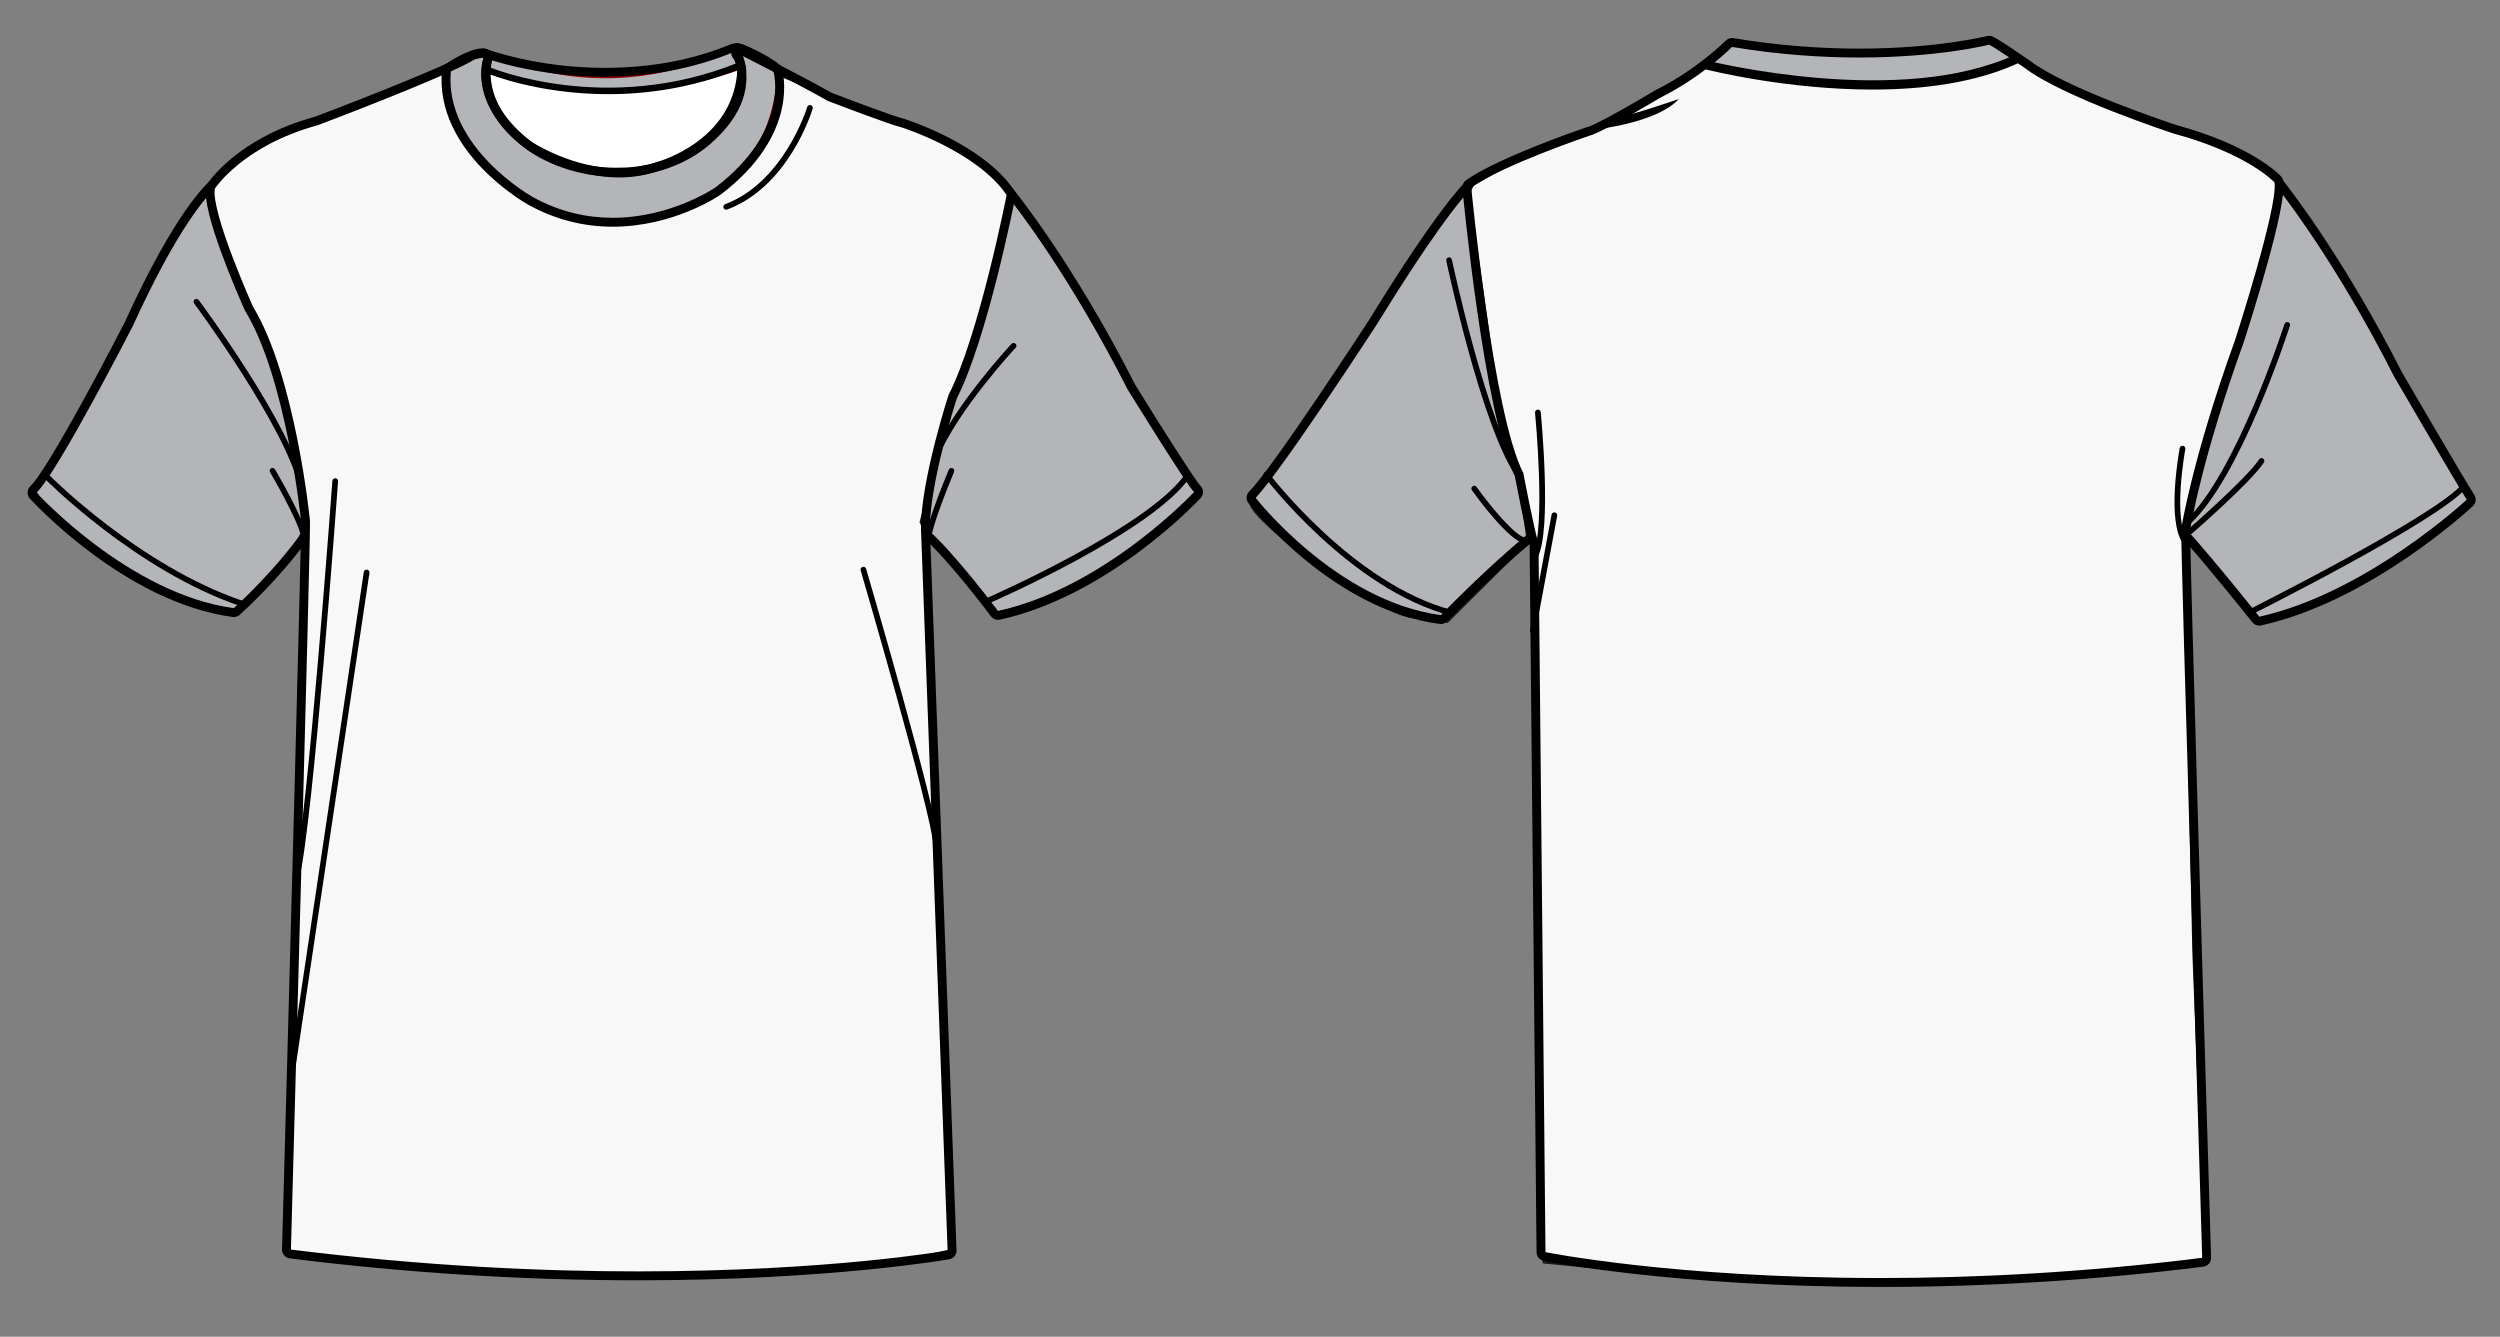 <?xml version="1.0" encoding="utf-8"?>
<!-- Generator: Adobe Illustrator 27.4.1, SVG Export Plug-In . SVG Version: 6.00 Build 0)  -->
<svg version="1.1" xmlns="http://www.w3.org/2000/svg" xmlns:xlink="http://www.w3.org/1999/xlink" x="0px" y="0px"
	 viewBox="0 0 841.89 450.146" enable-background="new 0 0 841.89 450.146" xml:space="preserve">
<rect x="0" y="0" width="841.89" height="450.146" fill="#808080" stroke="none"/>
<g id="t_shirts">
	<g>
		<path fill="#FFFFFF" d="M485.202,208.643l-0.198-0.013c-35.455-4.727-62.253-38.651-63.376-40.093
			c-0.465-0.597-0.413-1.448,0.123-1.983c8.129-8.124,40.289-57.586,40.613-58.084c23.329-37.963,31.742-45.713,32.089-46.024
			c0.284-0.255,0.643-0.384,1.002-0.384c0.334,0,0.669,0.111,0.944,0.335c12.625,10.235,22.338,41.148,25.928,53.963
			c10.955,39.093-3.009,60.996-3.608,61.909c-0.089,0.135-0.198,0.255-0.325,0.354c-14.915,11.763-31.94,29.385-32.11,29.562
			C485.998,208.479,485.606,208.643,485.202,208.643z"/>
		<path fill="#FFFFFF" d="M760.825,209.178c-0.453,0-0.889-0.205-1.177-0.569c-0.169-0.214-17.062-21.55-27.155-32.274
			c-0.33-0.351-0.472-0.839-0.38-1.312c2.1-10.863,20.854-106.376,32.536-114.813c0.265-0.191,0.572-0.284,0.877-0.284
			c0.434,0,0.863,0.188,1.158,0.546c0.196,0.238,19.898,24.322,40.884,65.656c0.168,0.285,20.921,35.958,24.387,41.315
			c0.395,0.61,0.295,1.416-0.236,1.912c-0.34,0.317-34.371,31.782-70.569,39.79C761.041,209.166,760.933,209.178,760.825,209.178z"
			/>
		<path fill="#FFFFFF" d="M633.249,431.882c-69.151-0.001-112.665-8.663-113.097-8.751c-0.694-0.141-1.195-0.747-1.202-1.455
			l-2.344-238.249c-1.64-5.86-4.66-21.544-5.063-23.651c-10.219-20.183-17.285-93.385-17.582-96.501
			c-0.051-0.536,0.189-1.057,0.628-1.368c10.95-7.729,38.945-17.209,40.131-17.609l0.142-0.04
			c2.886-0.666,15.504-7.862,23.281-12.536l0.102-0.056c14.325-7.164,23.859-16.813,23.954-16.91
			c0.285-0.291,0.673-0.451,1.072-0.451l0.246,0.02c14.151,2.354,28.477,3.547,42.58,3.547c26.371-0.001,43.17-4.224,43.337-4.267
			c0.121-0.031,0.246-0.047,0.372-0.047c0.544,0,1.106,0,12.707,7.955c12.537,9.712,49.564,21.91,49.936,22.032
			c25.267,6.852,34.244,16.462,34.613,16.868c0.198,0.217,0.327,0.486,0.373,0.776c1.303,8.237-11.803,49.058-13.302,53.686
			c-13.944,38.555-17.865,61.962-18.094,63.373c-0.188,4.683,4.528,162.312,7.057,245.29c0.023,0.774-0.545,1.438-1.313,1.534
			c-36.234,4.52-72.749,6.81-108.524,6.81H633.249z"/>
		<path fill="#FFFFFF" d="M78.739,206.286l-0.198-0.013c-35.389-4.72-66.071-37.949-67.359-39.361
			c-0.553-0.606-0.517-1.543,0.081-2.104c5.429-5.099,23.417-38.721,32.169-55.787c17.012-37.429,27.511-46.27,27.95-46.628
			c0.276-0.225,0.612-0.338,0.949-0.338c0.334,0,0.669,0.111,0.945,0.335c12.618,10.23,22.333,41.145,25.924,53.962
			c10.874,38.801,6.824,58.451,6.646,59.268c-0.038,0.175-0.107,0.342-0.205,0.493c-10.037,15.588-25.747,29.653-25.904,29.793
			C79.46,206.152,79.105,206.286,78.739,206.286z"/>
		<path fill="#FFFFFF" d="M336.098,207.248c-0.466,0-0.913-0.217-1.2-0.6c-8.387-11.183-22.621-28.378-27.457-29.917
			c-0.725-0.23-1.163-0.967-1.018-1.713c2.012-10.426,19.999-102.105,31.682-110.542c0.265-0.191,0.572-0.284,0.877-0.284
			c0.434,0,0.863,0.188,1.158,0.546c0.197,0.238,19.88,24.3,40.855,65.601c7.7,12.465,20.482,32.731,22.107,34.213
			c0.295,0.27,0.486,0.66,0.503,1.06c0.016,0.4-0.113,0.803-0.385,1.096c-0.301,0.324-30.544,32.483-66.797,40.504
			C336.314,207.236,336.206,207.248,336.098,207.248z"/>
		<path fill="#FFFFFF" d="M208.36,64.631c-8.487,0-17.807-1.699-27.701-5.05c-0.145-0.049-0.283-0.121-0.407-0.212
			c-1.279-0.939-31.175-23.192-18.605-40.859c0.288-0.404,0.748-0.63,1.223-0.63c0.177,0,0.356,0.031,0.529,0.097
			c0.169,0.064,17.175,6.375,40.122,6.375c15.542,0,30.19-2.839,43.54-8.438c0.117-0.049,0.241-0.084,0.367-0.102l0.291-0.019
			c0.704,0,2.114,0.28,3.648,2.157l0.083,0.112c0.922,1.369,5.528,8.363,5.702,11.656c0.009,0.17-0.011,0.341-0.06,0.505
			C256.99,30.566,246.464,64.631,208.36,64.631z"/>
		<path fill="#FFFFFF" d="M214.864,429.649c-38.521,0-77.913-2.477-117.08-7.361c-0.767-0.096-1.336-0.758-1.314-1.53
			c2.316-83.277,6.637-241.724,6.414-245.335c-0.045-0.454-4.939-48.303-19.017-71.455l-0.087-0.167
			c-1.462-3.268-14.245-32.161-12.931-40.48c0.033-0.207,0.108-0.405,0.222-0.581c0.396-0.612,9.988-15.065,35.411-21.981
			c1.922-0.725,43.25-16.338,52.67-22.072c0.126-0.077,0.264-0.135,0.408-0.172c0.746-0.191,2.561-0.635,3.31-0.635
			c0.499,0,0.965,0.248,1.244,0.661c0.279,0.414,0.334,0.938,0.147,1.401c-0.224,0.57-5.327,14.267,13.789,29.018
			c0.131,0.104,11.582,9.026,29.087,9.026c0.705,0,1.419-0.014,2.143-0.043l0.351,0.001c1.69,0,16.857-0.3,28.688-10.688
			c10.011-8.788,13.529-18.177,10.456-27.906c-0.182-0.576,0-1.205,0.46-1.596c0.277-0.235,0.622-0.356,0.971-0.356
			c0.231,0,0.464,0.054,0.679,0.163c0.195,0.099,19.541,9.938,28.49,15.04c1.608,0.617,20.822,7.98,24.69,8.872l0.115,0.031
			c1.054,0.333,25.934,8.343,36.046,23.348c0.223,0.331,0.305,0.736,0.228,1.127c-0.381,1.941-9.419,47.702-19.632,67.592
			c-0.634,1.972-9.185,28.887-9.185,44.293l8.978,243.2c0.027,0.748-0.5,1.401-1.236,1.532
			C318.983,422.667,279.005,429.649,214.864,429.649z"/>
		<path fill="#FFFFFF" d="M206.336,74.843c-9.739,0-19.055-2.422-27.688-7.199c-1.257-0.703-30.631-17.444-28.331-43.748
			c0.039-0.451,0.28-0.86,0.656-1.113c0.753-0.507,7.47-4.957,11.303-4.957c0.313,0,0.612,0.028,0.888,0.083
			c0.42,0.084,0.783,0.343,0.999,0.712c0.216,0.369,0.265,0.813,0.133,1.22c-0.197,0.624-4.651,15.541,13.727,29.099
			c0.082,0.052,14.189,9.31,30.468,9.31c4.702,0,9.18-0.774,13.31-2.3l0.131-0.042c1.081-0.291,26.442-7.4,27.888-32.31
			c-0.187-1.395-0.788-3.825-1.687-4.813c-0.474-0.52-0.522-1.3-0.116-1.875c0.288-0.408,0.75-0.634,1.225-0.634
			c0.195,0,0.392,0.038,0.581,0.117c0.336,0.141,8.285,3.499,11.64,6.519c0.204,0.184,0.354,0.42,0.433,0.683
			c0.254,0.845,5.931,20.933-20.078,40.726C241.142,64.79,226.336,74.843,206.336,74.843z"/>
	</g>
</g>
<g id="front_body_colour">
	<path fill="#F8F8F9" stroke="#1A171B" stroke-miterlimit="10" d="M69.367,63.087l16.739-13.696l64.868-26.608
		c-2.285,56.929,106.18,76.694,111.258,2.313l12.774,5.08c22.931,10.035,53.189,15.383,65.449,35.803
		c-5.129,24.125-10.424,45.561-16.165,59.794l-7.955,23.546c-3.444,11.54-5.428,24.102-4.319,38.828l4.533,129.87l4.065,103.047
		c-22.596,5.874-55.282,7.609-90.161,8.445c-41.827,0.403-86.427-2.447-132.67-7.222l-1.924-7.615l2.736-67.572l3.065-118.204
		l1.634-51.952c-1.729-21.807-5.882-41.119-12.481-57.912C81.476,100.209,74.157,81.547,69.367,63.087z"/>
	<path fill="#F8F8F9" stroke="#1A171B" stroke-miterlimit="10" d="M689.842,26.489l25.835,10.871
		c22.931,10.035,34.871,8.188,51.758,23.83c-3.201,25.156-12.559,54.549-18.3,68.781l-8.188,25.271
		c-3.444,11.54-6.051,20.568-4.941,35.294l2.763,130.213l4.065,103.047c-22.596,5.874-55.282,7.609-90.161,8.445
		c-41.827,0.403-86.427-2.447-132.67-7.222l-1.924-7.615l-0.34-68.028l-0.746-126.654l-0.387-39.293
		c-3.094-16.045-4.901-23.021-9.729-37.786c-9.338-18.823-8.127-63.907-12.917-82.367l15.74-9.116
		c29.359-10.904,51.059-21.637,64.659-32.188l16.235,2.824c27.378,5.514,56.508,5.788,89.223-4.659L689.842,26.489z"/>
</g>
<g id="colar_colour">
	<path fill="#B3B5B8" stroke="#970000" stroke-miterlimit="10" d="M150.974,22.783c4.912-2.875,9.325-4.924,12.426-4.807
		l1.583,13.74c17.098,37.229,83.072,34.415,84.701-8.933l-1.181-6.884l10.714,5.332l3.014,3.865
		c-4.212,65.989-97.377,62.428-111.258,8.909V22.783z"/>
	<path fill="#B3B5B8" stroke="#970000" stroke-miterlimit="10" d="M165.458,17.863c24.412,10.109,50.935,11.841,81.335-1.818
		l2.891,6.738c-28.129,10.069-56.877,10.105-86.177,1.221L165.458,17.863z"/>
	<path fill="#B3B5B8" stroke="#970000" stroke-miterlimit="10" d="M583.301,14.207c29.253,4.878,58.18,5.675,86.588,0l8.847,5.082
		c-32.243,12.495-66.67,11.535-102.394,2.573c0,0-0.836-0.537-1.041-0.973S583.301,14.207,583.301,14.207z"/>
</g>
<g id="shoulder">
	<path fill="#B3B5B8" stroke="#1A171B" stroke-miterlimit="10" d="M78.739,206.286c-16.102-2.974-31.365-10.205-46.026-20.503
		c-9.989-5.876-16.801-13.001-21.451-20.976c9.511-12.219,22.693-36.073,38.204-67.306c6.339-14.293,13.456-25.724,21.383-34.18
		c3.337,16.555,8.293,31.303,14.947,44.156c9.036,21.154,16.547,43.253,17.129,69.647l-4.054,8.354L78.739,206.286z"/>
	<path fill="#B3B5B8" stroke="#1A171B" stroke-miterlimit="10" d="M340.455,65.979c7.154,8.359,14.231,18.553,21.256,29.994
		l15.44,26.956c5.169,10.392,12.295,22.005,21.066,34.646l5.389,8.819c-19.111,19.7-41.254,34.376-68.708,40.253
		c-6.701-9.74-14.333-18.708-23.009-26.809l-1.702-4.057l11.171-43.281l6.836-17.764C333.048,100.17,337.039,83.706,340.455,65.979z
		"/>
	<path fill="#B3B5B8" stroke="#1A171B" stroke-miterlimit="10" d="M494.525,65.595l9.936,70.718l7.245,24.093l2.869,21.762
		l-27.212,27.056c0,0-8.314-2.357-9.092-1.855c-7.424,4.788-62.177-35.299-56.643-38.833l21.132-30.609l35.882-53.979l13.376-18.918
		l3.435-1.897l-1.5,2.846"/>
	<path fill="#B3B5B8" stroke="#1A171B" stroke-width="0.25" stroke-miterlimit="10" d="M736.711,181.905l22.938,26.704l9.369-1.24
		c24.719-9.354,45.907-21.777,62.701-38.017l-24.15-43.227c-11.992-24.055-24.968-45.701-39.515-63.496
		c-4.017,22.208-9.136,42.563-16.659,58.87l-13.694,49.694l-1.661,7.053L736.711,181.905z"/>
</g>
<g id="layout">
	<path d="M513.621,183.011l-0.12-0.007c-5.392-0.674-16.571-16.154-17.829-17.917c-0.308-0.432-0.207-1.033,0.225-1.341
		c0.434-0.309,1.031-0.208,1.342,0.225c4.56,6.393,13.071,16.696,16.501,17.125c0.527,0.066,0.9,0.546,0.835,1.073
		C514.514,182.655,514.099,183.011,513.621,183.011z"/>
	<path d="M511.168,160.571c-0.309,0-0.612-0.148-0.798-0.423c-11.512-17.052-22.853-70.089-23.33-72.339
		c-0.11-0.52,0.222-1.03,0.741-1.14c0.518-0.109,1.029,0.221,1.14,0.741c0.116,0.547,11.74,54.92,23.043,71.662
		c0.297,0.44,0.182,1.038-0.259,1.335C511.54,160.518,511.352,160.571,511.168,160.571z"/>
	<path d="M537.124,43.595c0,0,20.936-2.138,28.2-10.257c0,0-18.373,6.41-22.22,6.41L537.124,43.595z"/>
	<path d="M735.938,183.438c-0.295,0-0.586-0.135-0.774-0.39c-5.632-7.621-1.321-31.159-1.135-32.157
		c0.097-0.522,0.591-0.865,1.122-0.769c0.521,0.098,0.866,0.6,0.768,1.122c-0.044,0.236-4.347,23.71,0.791,30.662
		c0.315,0.427,0.225,1.029-0.202,1.345C736.337,183.377,736.137,183.438,735.938,183.438z"/>
	<path d="M516.999,188.071c-0.15,0-0.303-0.036-0.445-0.11c-0.47-0.246-0.651-0.827-0.405-1.297
		c4.514-8.62,0.825-47.294,0.787-47.684c-0.051-0.528,0.336-0.999,0.864-1.05c0.522-0.043,0.999,0.335,1.05,0.864
		c0.156,1.614,3.779,39.638-0.998,48.761C517.68,187.883,517.346,188.071,516.999,188.071z"/>
	<path d="M516.185,213.349l-0.178-0.016c-0.522-0.098-0.866-0.6-0.769-1.122l7.264-38.885c0.099-0.522,0.601-0.861,1.122-0.768
		c0.521,0.098,0.866,0.6,0.769,1.122l-7.264,38.885C517.043,213.026,516.64,213.349,516.185,213.349z"/>
	<path d="M312.704,182.148c-0.531,0-0.961-0.43-0.961-0.961c0-4.415,7.45-22.263,7.768-23.02c0.205-0.49,0.767-0.722,1.258-0.516
		c0.49,0.205,0.721,0.768,0.516,1.258c-2.119,5.062-7.618,18.932-7.618,22.278C313.665,181.718,313.235,182.148,312.704,182.148z"/>
	<path d="M102.332,181.571c-0.467,0-0.876-0.34-0.949-0.815c-0.817-5.312-10.341-21.567-10.437-21.73
		c-0.269-0.458-0.116-1.047,0.342-1.316c0.458-0.268,1.047-0.116,1.316,0.342c0.4,0.681,9.806,16.738,10.679,22.413
		c0.081,0.524-0.279,1.016-0.804,1.096L102.332,181.571z"/>
	<path d="M81.5,204.238c-0.102,0-0.206-0.017-0.307-0.051c-35.277-11.899-65.741-42.595-66.045-42.903
		c-0.372-0.378-0.367-0.987,0.011-1.36c0.379-0.371,0.987-0.368,1.36,0.011c0.3,0.306,30.454,30.68,65.288,42.43
		c0.503,0.17,0.773,0.715,0.604,1.218C82.276,203.984,81.901,204.238,81.5,204.238z"/>
	<path d="M332.334,203.404c-0.371,0-0.725-0.216-0.882-0.578c-0.212-0.487,0.011-1.054,0.498-1.266
		c0.545-0.237,54.624-23.919,67.14-41.863c0.304-0.434,0.902-0.542,1.339-0.238c0.436,0.304,0.542,0.903,0.238,1.339
		c-12.827,18.387-65.705,41.549-67.949,42.526C332.592,203.378,332.462,203.404,332.334,203.404z"/>
	<path d="M244.544,70.617c-0.389,0-0.755-0.238-0.9-0.625c-0.187-0.497,0.065-1.051,0.563-1.238
		c19.836-7.439,27.546-32.456,27.622-32.708c0.153-0.509,0.69-0.798,1.197-0.645c0.509,0.153,0.797,0.688,0.645,1.197
		c-0.32,1.066-8.068,26.185-28.789,33.956C244.771,70.597,244.657,70.617,244.544,70.617z"/>
	<path d="M99.835,296.738l-0.224-0.026c-0.517-0.123-0.835-0.642-0.713-1.158c4.734-19.886,12.947-132.47,13.03-133.605
		c0.038-0.53,0.495-0.939,1.029-0.889c0.529,0.039,0.928,0.499,0.889,1.029c-0.337,4.64-8.307,113.874-13.077,133.911
		C100.664,296.44,100.27,296.738,99.835,296.738z"/>
	<path d="M98.626,359.863l-0.143-0.011c-0.525-0.079-0.887-0.568-0.809-1.094l24.837-166.117c0.078-0.525,0.557-0.884,1.093-0.809
		c0.525,0.079,0.887,0.568,0.809,1.093L99.576,359.043C99.504,359.52,99.094,359.863,98.626,359.863z"/>
	<path d="M315.373,285.991c-0.497,0-0.919-0.384-0.957-0.888c-0.944-12.258-24.349-92.205-24.585-93.011
		c-0.149-0.51,0.142-1.044,0.652-1.193c0.509-0.151,1.044,0.143,1.193,0.652c0.967,3.299,23.697,80.947,24.656,93.404
		c0.041,0.53-0.355,0.992-0.885,1.033L315.373,285.991z"/>
	<path d="M101.72,165.068c-0.439,0-0.835-0.303-0.937-0.749c-4.709-20.713-35.102-61.721-35.409-62.132
		c-0.317-0.426-0.229-1.028,0.197-1.346c0.426-0.316,1.028-0.228,1.346,0.197c1.261,1.695,30.942,41.746,35.741,62.854
		c0.118,0.518-0.207,1.033-0.724,1.151L101.72,165.068z"/>
	<path d="M315.054,154.587c-0.125,0-0.252-0.025-0.374-0.076c-0.489-0.207-0.718-0.772-0.511-1.26
		c7.037-16.633,26.271-37.256,26.465-37.462c0.364-0.387,0.972-0.407,1.359-0.044c0.387,0.363,0.407,0.972,0.044,1.359
		c-0.191,0.204-19.195,20.581-26.097,36.896C315.785,154.367,315.428,154.587,315.054,154.587z"/>
	<path d="M737.538,179.913c-0.269,0-0.536-0.112-0.726-0.331c-0.349-0.401-0.306-1.008,0.095-1.356
		c0.194-0.169,19.505-16.979,23.867-23.527c0.292-0.441,0.89-0.562,1.333-0.267c0.441,0.294,0.562,0.892,0.267,1.333
		c-4.504,6.761-23.403,23.215-24.205,23.912C737.986,179.835,737.762,179.913,737.538,179.913z"/>
	<path d="M488.834,207.369l-0.245-0.032c-34.113-8.956-62.629-46.555-62.913-46.934c-0.318-0.425-0.232-1.027,0.192-1.346
		c0.426-0.32,1.028-0.232,1.347,0.192c0.279,0.374,28.403,37.444,61.862,46.228c0.514,0.135,0.82,0.661,0.686,1.174
		C489.649,207.083,489.26,207.369,488.834,207.369z"/>
	<path d="M757.197,207.369c-0.353,0-0.692-0.195-0.861-0.532c-0.237-0.475-0.045-1.053,0.431-1.29
		c0.63-0.315,63.174-31.662,72.34-42.495c0.344-0.406,0.95-0.456,1.355-0.113c0.405,0.343,0.456,0.95,0.113,1.355
		c-9.42,11.132-70.359,41.677-72.949,42.972C757.488,207.336,757.342,207.369,757.197,207.369z"/>
	<path d="M736.578,177.028c-0.262,0-0.522-0.106-0.712-0.316c-0.357-0.393-0.327-1.001,0.065-1.358
		c16.92-15.354,33.219-65.738,33.381-66.245c0.162-0.505,0.7-0.785,1.21-0.622c0.505,0.162,0.784,0.704,0.622,1.209
		c-0.671,2.091-16.623,51.385-33.92,67.082C737.04,176.945,736.809,177.028,736.578,177.028z"/>
	<path d="M485.202,207.143c-35.255-4.701-62.392-39.528-62.392-39.528c8.335-8.33,40.811-58.329,40.811-58.329
		c18.891-30.74,27.973-41.597,30.813-44.678c-0.229-1.413,0.162-2.888,0.952-4.041c-0.696,0.016-1.386,0.267-1.936,0.761
		c-0.354,0.317-8.919,8.206-32.365,46.354c-0.962,1.479-32.46,49.879-40.395,57.81c-1.071,1.071-1.177,2.771-0.246,3.966
		c1.139,1.462,28.305,35.851,64.361,40.658c0.133,0.018,0.265,0.026,0.396,0.026c0.81,0,1.591-0.328,2.16-0.918
		c0.157-0.163,14.598-15.107,28.479-26.606c-0.767-0.711-1.248-1.671-1.448-2.696C500.078,191.708,485.202,207.143,485.202,207.143z
		"/>
	<path d="M833.214,166.626c-3.371-5.21-23.283-39.426-24.348-41.255c-18.616-36.653-36.225-59.779-40.182-64.799
		c-0.026,0.745-0.235,1.528-0.69,2.324c-0.184,0.321-0.363,0.644-0.545,0.966c5.406,7.007,21.554,29.012,38.781,62.944
		c0,0,20.939,36.002,24.465,41.451c0,0-33.653,31.41-69.87,39.422c0,0-14.16-17.902-24.428-29.309
		c-0.158,1.097-0.632,2.138-1.424,2.907c10.019,11.239,23.348,28.073,23.499,28.263c0.576,0.729,1.447,1.139,2.353,1.139
		c0.215,0,0.433-0.023,0.648-0.071c36.596-8.097,69.87-38.853,71.269-40.158C833.805,169.457,834.004,167.846,833.214,166.626z"/>
	<path d="M404.133,163.461c-1.712-1.81-12.492-18.743-21.83-33.859c-21.037-41.41-40.809-65.581-41.006-65.82
		c-0.591-0.717-1.449-1.092-2.317-1.092c-0.05,0-0.1,0.009-0.151,0.012c0.568,1.05,0.759,2.313,0.571,3.506
		c2.906,3.629,20.918,26.718,40.285,64.864c0,0,20.191,32.689,22.435,34.613c0,0-29.806,32.048-66.023,40.062
		c0,0-15.186-20.247-24.112-27.793c0.021,1.122-0.281,2.25-0.908,3.161c5.661,5.174,14.907,16.147,22.621,26.431
		c0.574,0.765,1.468,1.2,2.4,1.2c0.215,0,0.432-0.023,0.648-0.071c36.706-8.122,66.328-39.611,67.571-40.948
		c0.556-0.598,0.845-1.397,0.798-2.212C405.071,164.728,404.717,163.99,404.133,163.461z"/>
	<path d="M103.186,180.9c-0.06-0.443-0.119-0.886-0.179-1.329c-0.026-0.688,0.118-1.331,0.431-1.926
		c0.102-0.314,0.243-0.606,0.418-0.878c-0.079-0.104-0.165-0.202-0.235-0.312c-10.049,15.121-24.882,28.331-24.882,28.331
		C43.485,200.084,12.29,165.9,12.29,165.9c7.053-6.624,32.477-56.195,32.477-56.195c15.219-33.48,25.18-43.918,27.184-45.807
		c0.097-1.182,0.562-2.326,1.385-3.169c-0.325-0.115-0.664-0.174-1.005-0.174c-0.673,0-1.345,0.225-1.897,0.676
		c-0.45,0.367-11.199,9.413-28.369,47.168c-10.128,19.744-26.938,50.721-31.829,55.315c-1.196,1.123-1.268,2.998-0.162,4.209
		c1.304,1.429,32.345,35.046,68.269,39.837c0.132,0.018,0.265,0.026,0.397,0.026c0.731,0,1.442-0.267,1.995-0.759
		c0.581-0.517,12.949-11.597,22.815-25.214C103.404,181.523,103.277,181.222,103.186,180.9z"/>
	<path d="M630.553,30.159c-28.756,0-54.505-6.372-56.191-6.797c-0.804-0.203-1.29-1.019-1.087-1.822
		c0.203-0.802,1.019-1.288,1.821-1.087c0.646,0.163,65.058,16.094,103.797-2.146c0.748-0.353,1.643-0.032,1.996,0.718
		c0.353,0.75,0.031,1.644-0.719,1.996C665.454,27.95,647.481,30.159,630.553,30.159z"/>
	<path d="M204.856,31.716c-23.832,0-40.424-6.881-40.678-6.99c-0.561-0.238-0.821-0.886-0.583-1.446
		c0.237-0.561,0.884-0.822,1.446-0.584c0.384,0.165,39.004,16.145,82.973-1.387c0.569-0.225,1.208,0.051,1.433,0.616
		c0.226,0.566-0.05,1.208-0.616,1.433C233.006,29.668,217.853,31.716,204.856,31.716z"/>
	<path d="M249.526,14.79c-0.175,0-0.913-0.347-1.072-0.325c-0.253,0.036-1.812,0.212-2.047,0.31
		c-13.164,5.522-27.545,8.076-42.886,8.076c-22.712,0-39.425-6.215-39.591-6.278c-0.347-0.131-0.706-0.194-1.06-0.194l-0.001,3.001
		c0,0,17.129,6.472,40.651,6.472c13.308,0,28.66-2.07,44.12-8.555l0.077-0.004c0.277,0,1.268,0.115,2.487,1.606L249.526,14.79z"/>
	<path d="M250.205,18.899c0,0,19.55,9.936,28.525,15.062c0,0,20.83,8.013,24.997,8.974c0,0,25.319,8.013,35.255,22.756
		c0,0-9.294,47.434-19.55,67.304c0,0-9.295,28.524-9.295,44.87l8.979,243.256c0,0-39.501,7.028-104.252,7.028
		c-33.026,0-72.619-1.828-116.894-7.35c0,0,6.729-241.973,6.41-245.498c0,0-4.808-48.394-19.23-72.113
		c0,0-14.101-31.514-12.818-39.633c0,0,9.4-14.53,34.613-21.368c0,0,43.16-16.237,52.988-22.219c0,0,2.297-0.588,2.938-0.588
		c0,0-6.089,15.063,14.264,30.768c0,0,11.713,9.339,30.004,9.339c0.725,0,1.459-0.015,2.205-0.045c0,0,0.1,0.003,0.289,0.003
		c2.275,0,17.547-0.409,29.677-11.061C247.373,41.304,254.151,31.393,250.205,18.899z M250.206,15.899
		c-0.697,0-1.387,0.242-1.941,0.712c-0.922,0.781-1.285,2.039-0.921,3.192c2.918,9.237-0.358,17.849-10.015,26.326
		c-11.418,10.026-26.065,10.316-27.698,10.316c-0.121,0-0.192-0.001-0.209-0.002l-0.079-0.001l-0.123,0.003
		c-0.691,0.028-1.391,0.042-2.082,0.042c-17.044,0-28.025-8.598-28.134-8.685c-18.157-14.011-13.547-26.787-13.342-27.324
		c0.374-0.925,0.259-1.962-0.299-2.788c-0.558-0.827-1.495-1.31-2.493-1.31c-0.676,0-1.915,0.229-3.682,0.682
		c-0.288,0.073-0.562,0.189-0.816,0.344c-9.214,5.609-49.721,20.931-52.353,21.924C80.098,46.403,70.22,61.293,69.812,61.925
		c-0.228,0.352-0.379,0.748-0.444,1.162c-1.353,8.565,10.628,35.928,13.043,41.326c0.051,0.115,0.11,0.226,0.175,0.333
		c13.667,22.476,18.597,68.797,18.802,70.789c0.171,5.27-4.119,162.547-6.417,245.181c-0.043,1.544,1.095,2.869,2.628,3.06
		c39.228,4.893,78.682,7.373,117.265,7.373c64.272,0,104.38-7.004,104.778-7.075c1.473-0.262,2.528-1.568,2.473-3.064
		l-8.977-243.199c0.02-14.941,8.217-40.98,9.076-43.664c10.286-20.138,19.332-65.933,19.713-67.879
		c0.153-0.782-0.011-1.592-0.456-2.253c-10.401-15.434-35.763-23.599-36.837-23.94l-0.231-0.063
		c-3.21-0.741-18.482-6.502-24.383-8.769c-9.015-5.132-27.66-14.614-28.455-15.018C251.134,16.006,250.668,15.899,250.206,15.899z"
		/>
	<path d="M669.806,15.06c0.642,0,11.858,7.692,11.858,7.692c12.819,9.934,50.318,22.22,50.318,22.22
		c25.21,6.838,33.972,16.453,33.972,16.453c1.284,8.12-13.247,52.989-13.247,52.989c-14.529,40.169-18.16,63.671-18.16,63.671
		c-0.322,3.525,7.051,245.499,7.051,245.499c-40.522,5.054-77.115,6.799-108.349,6.799c-69.801,0-112.799-8.721-112.799-8.721
		l-2.346-238.449c-1.708-5.983-5.129-23.929-5.129-23.929c-10.257-19.873-17.521-96.151-17.521-96.151
		c10.897-7.691,39.745-17.414,39.745-17.414c4.165-0.961,23.716-12.712,23.716-12.712c14.742-7.372,24.356-17.202,24.356-17.202
		c15.976,2.657,30.465,3.567,42.826,3.567C653,19.373,669.806,15.06,669.806,15.06z M669.806,12.06
		c-0.251,0-0.501,0.032-0.744,0.094c-0.165,0.042-16.817,4.22-42.965,4.22c-14.021,0-28.265-1.187-42.334-3.527
		c-0.164-0.027-0.329-0.04-0.492-0.04c-0.801,0-1.575,0.32-2.145,0.902c-0.092,0.094-9.476,9.577-23.553,16.617l-0.204,0.112
		c-7.949,4.778-20.292,11.771-22.845,12.36c-0.096,0.023-0.19,0.049-0.283,0.081c-1.195,0.402-29.391,9.952-40.517,17.805
		c-0.88,0.621-1.359,1.665-1.257,2.735c0.297,3.118,7.347,76.133,17.641,96.845c0.525,2.737,3.378,17.479,5,23.377l2.342,238.052
		c0.014,1.416,1.016,2.63,2.403,2.911c0.434,0.088,44.096,8.78,113.396,8.78c35.845,0,72.424-2.295,108.72-6.822
		c1.536-0.191,2.675-1.521,2.628-3.068c-2.508-82.284-7.186-238.615-7.06-245.105c0.349-2.111,4.359-25.266,17.991-62.953
		l0.033-0.096c2.463-7.607,14.685-45.979,13.356-54.382c-0.091-0.579-0.351-1.119-0.745-1.552
		c-0.382-0.419-9.63-10.321-35.326-17.306c-1.828-0.604-37.339-12.415-49.344-21.717l-0.142-0.103
		C671.377,12.06,670.885,12.06,669.806,12.06z"/>
	<path d="M249.244,17.776c0,0,8.013,3.366,11.217,6.251c0,0,5.93,19.709-19.55,39.1c0,0-14.812,10.216-34.575,10.216
		c-8.352,0-17.584-1.823-26.962-7.012c0,0-29.805-16.665-27.563-42.304c0,0,6.98-4.701,10.465-4.702c0.211,0,0.41,0.018,0.593,0.054
		c0,0-5.288,16.345,14.264,30.768c0,0,14.404,9.603,31.358,9.603c4.504,0,9.188-0.677,13.83-2.393c0,0,27.564-7.371,29.005-33.811
		C251.326,23.546,250.847,19.539,249.244,17.776z M249.245,14.776c-0.951,0-1.875,0.454-2.451,1.269
		c-0.812,1.15-0.716,2.709,0.231,3.75c0.557,0.612,1.1,2.57,1.29,3.863c-0.612,9.834-5.2,17.964-13.641,24.169
		c-6.546,4.812-13.067,6.616-13.133,6.633l-0.26,0.083c-3.963,1.465-8.266,2.207-12.79,2.207c-15.308,0-28.703-8.459-29.645-9.067
		c-17.53-12.977-13.169-27.237-13.123-27.38c0.263-0.814,0.167-1.702-0.266-2.44c-0.433-0.738-1.16-1.256-1.999-1.424
		c-0.373-0.075-0.771-0.113-1.183-0.113c-4.189,0-10.848,4.343-12.141,5.213c-0.751,0.506-1.234,1.325-1.313,2.227
		c-2.384,27.259,27.802,44.465,29.088,45.184c8.87,4.908,18.43,7.393,28.426,7.393c20.462,0,35.642-10.308,36.278-10.747
		l0.114-0.082c26.827-20.416,20.873-41.465,20.605-42.351c-0.158-0.526-0.457-0.998-0.865-1.365
		c-3.482-3.134-11.195-6.423-12.062-6.787C250.029,14.852,249.634,14.776,249.245,14.776z"/>
</g>
</svg>
